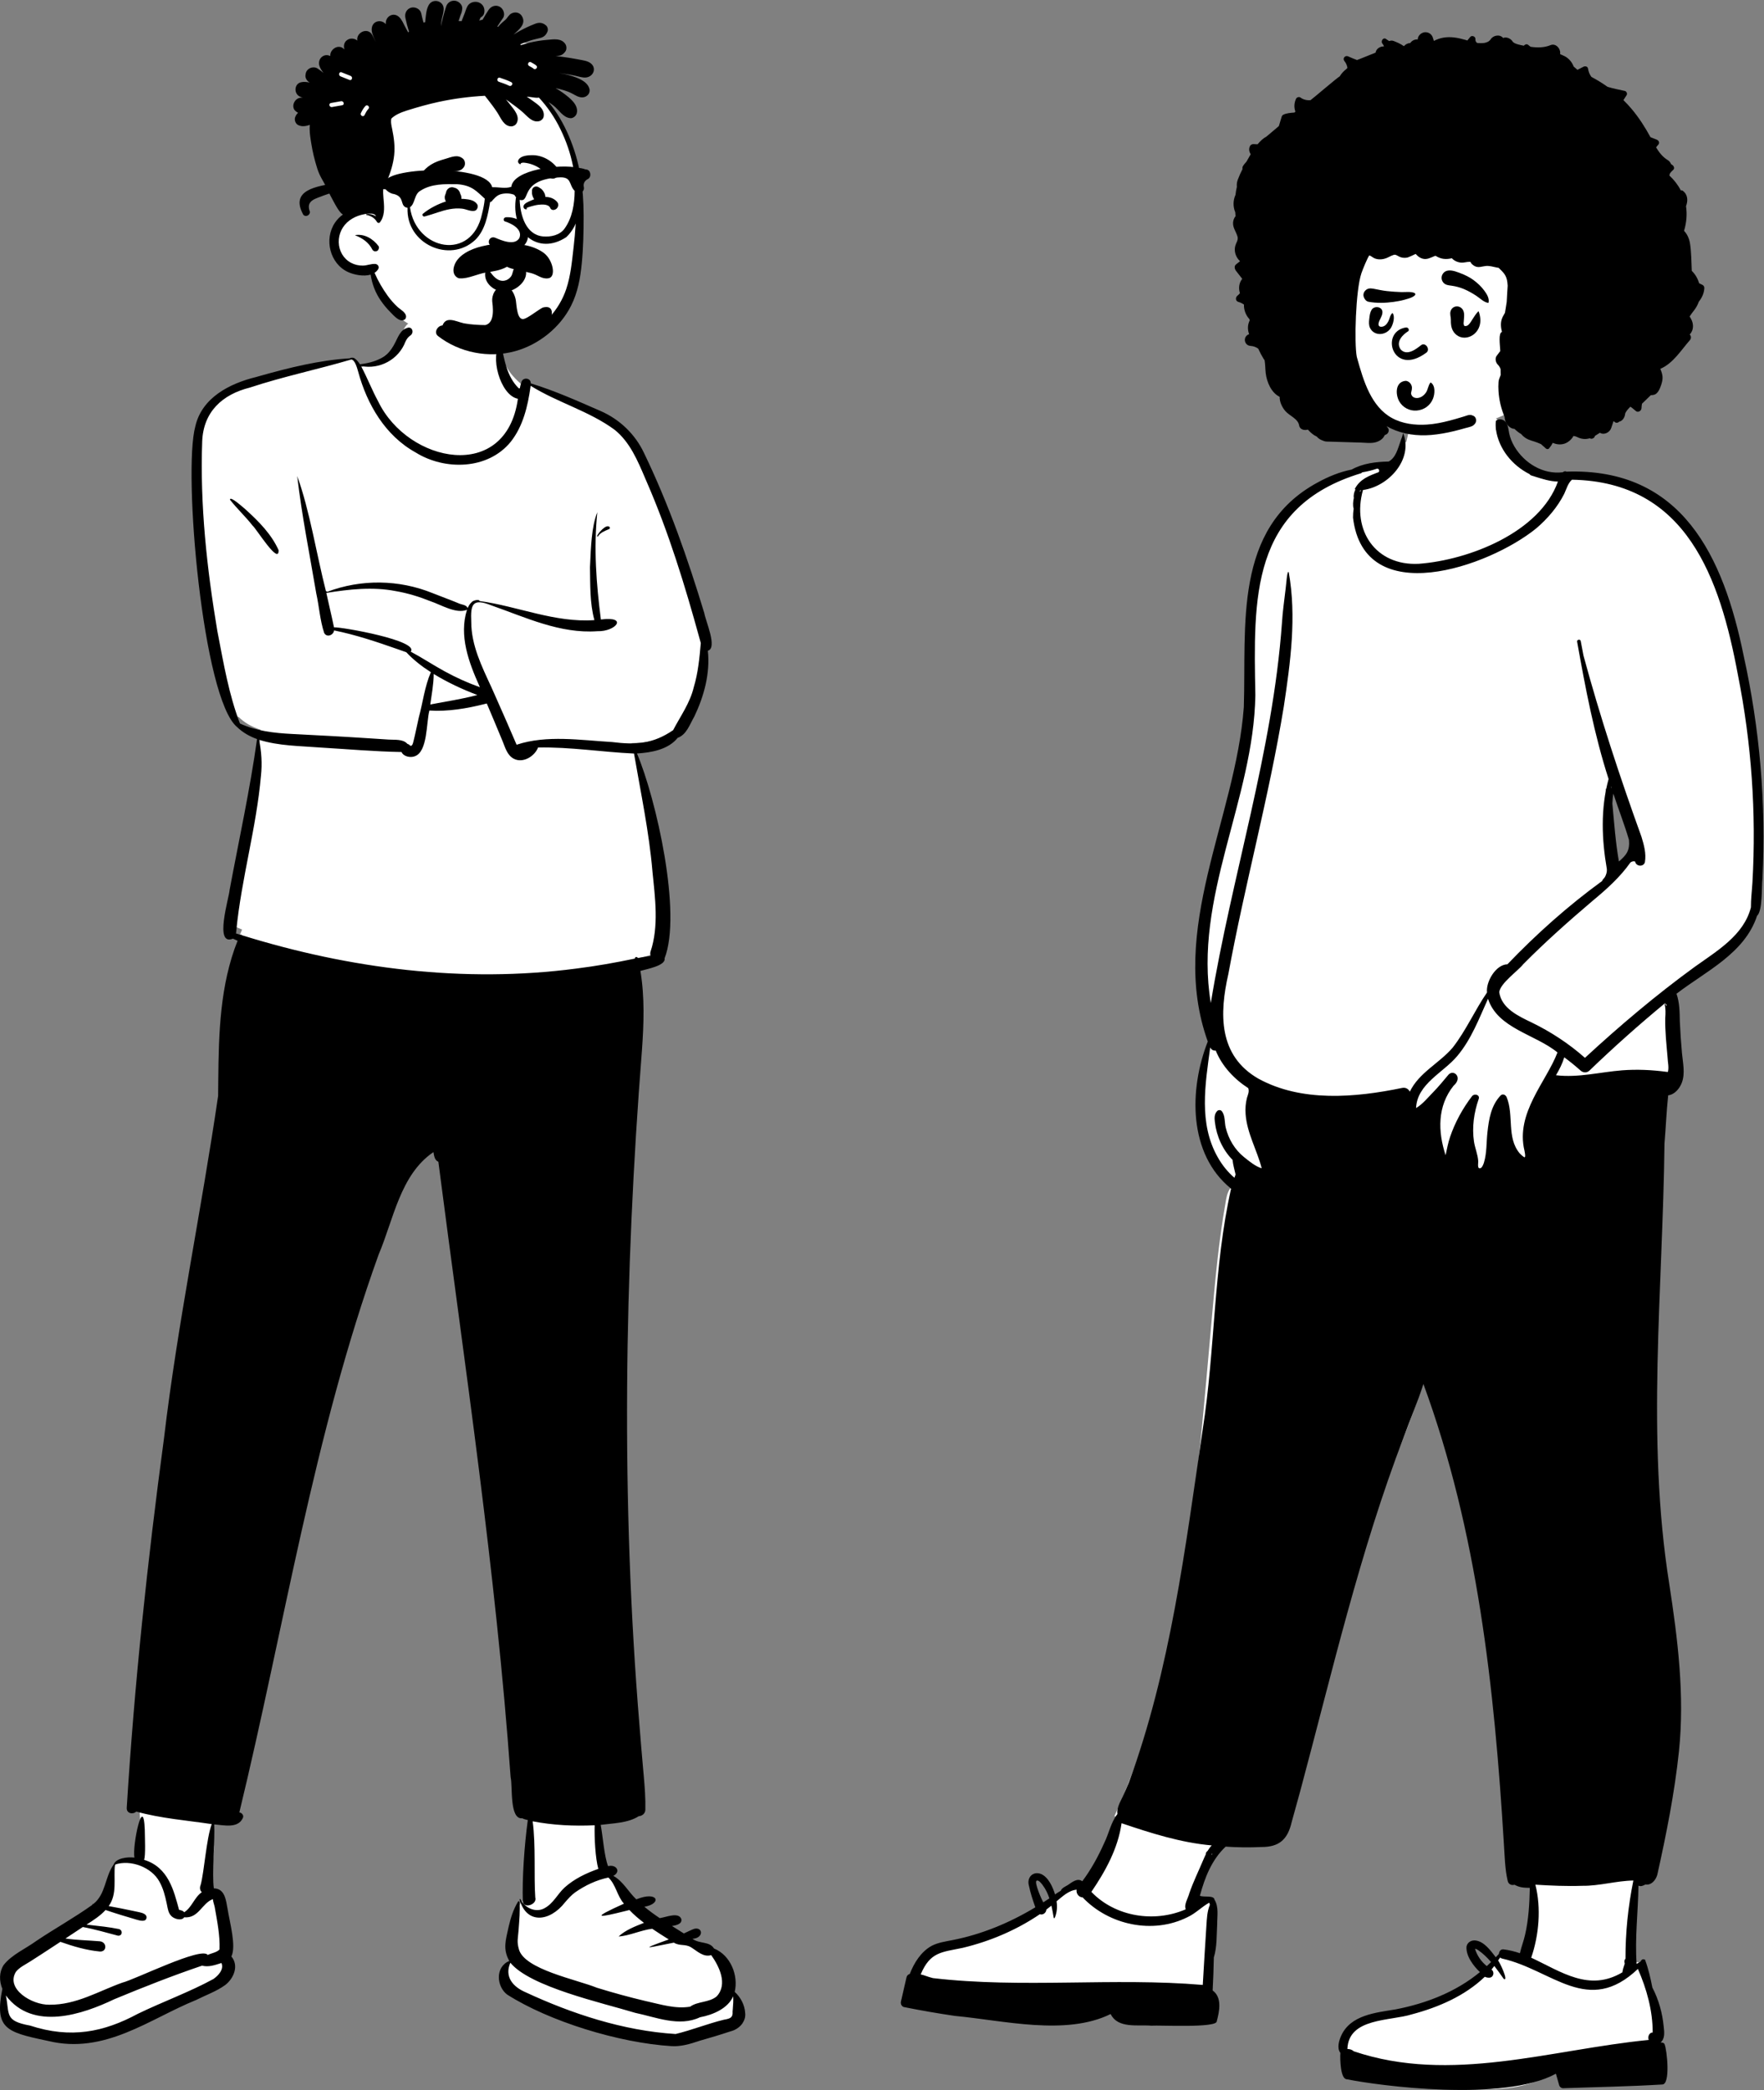 <svg width="2532" height="2999" viewBox="0 0 2532 2999" fill="none" xmlns="http://www.w3.org/2000/svg">
<rect x="0" y="0" width="2532" height="2999" fill="#808080" stroke="none"/>
<path fill-rule="evenodd" clip-rule="evenodd" d="M2304.81 1135.11L2306.19 1151.5L2307.21 1149.58C2307.36 1182.64 2312.26 1216.06 2317.67 1249.05C2331.81 1237.43 2343.43 1227.19 2340.07 1207.37C2331.57 1179.12 2320.67 1151.56 2311.86 1123.46L2310.38 1130.83L2304.56 1132L2304.81 1135.11ZM1295.15 2876.75C1297.75 2865.26 1300.59 2853.1 1303.25 2841.58C1303.52 2840.61 1305.95 2840.39 1306.74 2840.13C1320.81 2805.7 1333.13 2797.86 1360.38 2793.17C1404.34 2785.23 1447.71 2768.01 1489.23 2742.5C1488.26 2738.7 1485.61 2732.14 1483.2 2725.14C1483.52 2725.25 1483.83 2725.34 1484.16 2725.4C1484.72 2725.51 1485.24 2725.54 1485.74 2725.5C1488.56 2732.11 1491.62 2737.91 1493.24 2740.05C1498.43 2736.71 1504.2 2733.03 1509.28 2729.48L1509.26 2729.42C1513.78 2726.29 1519.37 2722.42 1523.8 2720.01C1524.63 2715.43 1531.35 2714.01 1534.86 2710.98C1541.67 2706.12 1545.45 2703.62 1551.7 2709.82C1565.17 2692.34 1576.03 2673.85 1586.7 2649.95C1593.38 2635.98 1596.66 2620.51 1605.64 2608.04C1605.46 2607.94 1599.76 2606.16 1599.62 2606C1701.65 2380.21 1718 2128.97 1739.76 1887.61C1744.56 1833.64 1749.59 1779.17 1758.95 1726.78C1760.23 1718.85 1761.38 1711.04 1766.16 1704.71C1708.82 1657.51 1708.26 1566.04 1736.04 1498.19C1672.18 1326.11 1797.35 1143.35 1788.11 967.739C1782.94 848.617 1804.4 710.592 1939.11 682.011C1955.82 672.406 1975.84 670.972 1991.79 670.713C2006.14 663.471 2008.4 647.482 2013.51 634.338L2018.5 634.37C2019.96 628.421 2021.41 621.898 2022.67 615.905C2024.57 612.105 2023.45 607.152 2029.41 608.205C2042.94 588.643 2151.2 578.808 2152.43 610.307C2156.33 612.608 2157.11 617.101 2158.02 622.557C2164.02 661.243 2205.38 692.094 2242.64 685.872L2243.25 685.328C2401.89 679.455 2464.35 792.193 2495.35 945.837C2519.57 1065.22 2534.97 1194.59 2516 1314.17C2497.47 1368.36 2441.33 1394.43 2397.91 1427.82C2402.91 1440.42 2403.38 1454.32 2403.53 1467.96C2404.11 1483.7 2405.25 1499.56 2406.65 1515.09C2409.5 1534.77 2414.13 1568.65 2387.3 1570.95C2376.91 1806.17 2355.21 2040.78 2388.37 2276.69C2415.9 2407.16 2405.36 2565.02 2371.33 2692.67C2369.36 2698.98 2364.32 2704.65 2357.88 2702.64C2354.6 2704.75 2352.05 2706.07 2349.34 2704.08C2347.75 2707.03 2346 2709.86 2344.11 2712.61C2343.4 2747.68 2339.42 2782.09 2341.23 2817.39C2343.93 2817.07 2349.88 2814.1 2352.19 2816.04L2352.52 2818.73L2354.72 2819.48C2359.32 2832.45 2362.21 2846.07 2364.34 2857.05C2373.66 2875.88 2385.56 2909.2 2378.92 2930.17C2379.24 2930.55 2381.03 2932.62 2381.31 2932.94C2382.89 2933.84 2383.19 2935.06 2383.57 2936.45C2388.09 2938.14 2388.56 2943.3 2389.02 2948.58C2391.29 2961.36 2387.92 2972.98 2386.77 2985.49L2386.7 2985.4C2386.7 2985.4 2382.91 2989.8 2382.9 2989.8C2335.21 2992.7 2288.24 2993.44 2240.76 2995.15C2237.18 2988.29 2236.1 2979.03 2233.41 2971.5C2177.12 3012.63 2079.59 2996.9 2008.88 2986.79C1980.17 2982.66 1953.04 2978.75 1928.99 2977.45C1927.42 2977.24 1927.31 2976.56 1927.27 2975.94C1927.04 2966.52 1925.26 2956.87 1926.15 2947.73C1921.18 2942.91 1923.45 2934.13 1926.86 2926.42C1939.41 2899.27 1973.52 2896.3 2001.16 2891.66C2053.15 2881.58 2094.96 2862.62 2128.78 2833.64C2126.51 2831.59 2124.44 2829.57 2122.56 2827.59C2123.29 2827.1 2124.03 2826.61 2124.76 2826.12C2126.54 2825.34 2128.24 2824.54 2129.8 2823.53C2130.6 2823.98 2131.6 2824.07 2132.58 2823.52C2135.98 2821.61 2138.75 2818.81 2141.98 2816.66C2142.62 2817.58 2143.26 2818.52 2143.91 2819.5C2147.01 2816.24 2150.51 2812.55 2153.57 2809.13C2153.68 2808.19 2153.44 2805.83 2154.59 2805.57C2163.3 2806.45 2173.38 2809.38 2182.49 2812.64C2192.79 2778.84 2198.75 2742.27 2198.06 2707.73C2187.94 2707.73 2179.07 2707.63 2171.52 2702.83C2169.46 2703.38 2166.58 2704.58 2166.05 2701.34C2162.98 2688.11 2162.19 2674.1 2161.42 2660.56C2145.75 2404.38 2121.87 2198.52 2042.67 1981.51C2035.07 2011.64 2022.3 2042.98 2010.68 2072.98C1957.82 2198.34 1919.73 2333.53 1887.09 2465.11C1874.24 2514.36 1860.28 2568.48 1846.49 2617.22C1841.14 2640.65 1830.27 2649.23 1807.49 2649.04C1789.93 2649.87 1772.32 2649.61 1754.69 2648.37C1730.66 2670.26 1720.81 2699.8 1713.79 2726.39C1719.64 2730.74 1728.92 2729.1 1735.76 2730.54C1741.65 2740.03 1739.61 2753.3 1739.48 2765.01C1738.55 2780.23 1739.34 2796.55 1734.91 2810.92C1734.11 2826.63 1734.01 2843.85 1732.83 2862.11C1745.86 2869.66 1743.47 2886.33 1739.15 2902.29C1737.21 2906.34 1667.2 2905.54 1649.83 2905.37C1629.42 2904.18 1600.32 2909.39 1593.62 2887.04C1545.03 2914 1471.11 2904.89 1414.51 2896.96C1373.42 2891.96 1336.2 2887.3 1295.86 2878.82C1295.44 2878.64 1294.86 2877.34 1295.15 2876.75V2876.75Z" fill="white"/>
<path fill-rule="evenodd" clip-rule="evenodd" d="M1735.73 2730.1C1724.78 2736.17 1716.02 2745.64 1704.52 2750.9C1654.78 2775.8 1591.8 2762.39 1553.9 2722.46C1548.55 2722.57 1544.26 2716.72 1545.39 2711.46C1534.02 2712.46 1525.05 2721.22 1516.59 2728.13C1517.75 2736.13 1517.21 2744.16 1513.97 2751.82C1513.72 2752.43 1512.62 2752.68 1512.49 2751.82C1511.51 2746 1510.49 2740.13 1509.17 2734.38C1506.79 2736.33 1504.36 2738.19 1501.89 2740.04C1501.68 2744.82 1496.68 2748.31 1492.6 2746.66C1459.11 2769.37 1421.25 2785.49 1381.93 2794.91C1351.17 2801.34 1335.19 2800.67 1321.55 2833.04C1326.61 2834.06 1331.58 2836.51 1339.18 2838.36C1467.8 2853.36 1597.6 2837.2 1726.42 2848.14C1728.15 2819.84 1729.69 2791.56 1731.63 2763.28C1732.32 2753.1 1732.62 2742.83 1736.57 2733.32C1736.49 2732.16 1736.31 2731.01 1735.94 2730.12C1735.87 2730.11 1735.8 2730.11 1735.73 2730.1ZM1730.92 2660.43C1730.51 2658.54 1731.99 2656.95 1733.45 2655.71C1735.13 2652.88 1737.05 2650.21 1739.32 2647.95C1694.65 2644 1651.82 2630.27 1609.86 2616.11C1604.79 2652.16 1586.79 2684.89 1566.51 2714.63C1600.93 2750.48 1656.98 2759.21 1702.03 2739.61C1699.03 2732.99 1705.48 2723.42 1707.12 2716.58C1712.77 2700.18 1720.51 2684.51 1727.21 2668.59C1728.36 2665.96 1729.56 2663.17 1730.92 2660.43ZM1740.12 2659.81C1739.82 2660.02 1739.51 2660.24 1739.2 2660.44C1739.02 2660.88 1738.85 2661.33 1738.66 2661.78C1739.13 2661.27 1739.6 2660.78 1740.08 2660.29C1740.09 2660.13 1740.1 2659.97 1740.12 2659.81ZM2153.09 2808.48C2152.19 2810.06 2151.26 2811.62 2150.29 2813.15C2152.16 2814.32 2166.25 2844.22 2158.38 2839.44C2154 2833.22 2149.63 2826.95 2144.91 2820.96C2143.6 2822.71 2142.25 2824.42 2140.85 2826.1C2145.7 2829.59 2143.82 2837.75 2137.39 2837.77C2135.09 2837.78 2133.31 2837.31 2131.17 2836.51C2102.42 2864 2064.61 2880.26 2026.56 2890.34C1995.03 2900.21 1935.64 2895.17 1934.03 2940.07C1937.24 2939.99 1940.68 2941.03 1943.12 2943.34C2082.33 2990.4 2226.16 2940.79 2366.57 2927.05C2364.63 2923.16 2367.1 2916.15 2372.23 2916.45C2372.28 2885 2363.58 2853.78 2350.99 2825.16C2279.54 2893.24 2228.39 2826.64 2156.33 2810.36C2154.94 2810.08 2153.87 2809.39 2153.09 2808.48ZM2116.26 2796.25C2116.46 2796.25 2116.99 2796.19 2117.19 2796.25C2120.09 2806.02 2126.26 2814.83 2134.1 2821.14C2136.19 2819.23 2138.25 2817.28 2140.26 2815.3C2135.02 2809.22 2129.28 2803.6 2122.64 2798.86C2120.78 2797.58 2118.61 2796.11 2116.26 2796.25ZM2394.05 1538.14C2395.91 1531.34 2393.8 1524.23 2393.59 1517.32C2392 1498.52 2389.83 1479.57 2390.25 1460.68C2390.76 1453.88 2390.9 1447.31 2389.39 1440.67C2389.85 1438.89 2391.44 1443.1 2391.92 1443.5C2392.01 1442.96 2392.14 1442.43 2392.25 1441.9C2391.49 1441.03 2390.68 1440.27 2389.81 1439.55C2352.47 1470.39 2316.29 1502.62 2281.4 1536.2C2277.78 1539.67 2272.44 1539.46 2268.8 1536.2C2261.24 1529.45 2253.4 1523.11 2245.33 1517.14C2242.54 1526.24 2238.28 1534.68 2233.4 1542.83C2265.29 1546.72 2296.76 1538.26 2328.42 1535.79C2349.66 1534.16 2370.97 1535.16 2392.06 1537.96C2392.61 1538.04 2393.46 1538.04 2394.05 1538.14ZM2323.74 1236.14C2334.87 1226.53 2339.54 1220.24 2338.17 1205.1C2331.59 1182.73 2323.05 1160.98 2315.76 1138.84C2314.82 1143.52 2314.74 1148.31 2314.35 1153.05C2316.92 1180.81 2318.92 1208.67 2323.74 1236.14ZM2312.41 1131.06C2312.57 1130.77 2312.73 1130.48 2312.89 1130.2C2312.65 1129.45 2312.41 1128.71 2312.16 1127.96C2312.25 1129 2312.33 1130.03 2312.41 1131.06ZM2513.21 1301.95C2513.14 1290.08 2514.7 1278.13 2515.39 1266.29C2521.08 1166.67 2514.1 1066.32 2494.57 968.456C2468.83 830.088 2421.13 691.142 2256.31 688.32C2250.53 693.547 2248.5 701.611 2245.28 708.54C2235.56 727.742 2221.29 744.371 2204.94 758.262C2137.14 813.374 1957.84 876.291 1942.09 742.769C1942.05 738.622 1942.33 734.245 1943 729.867C1941.51 725.275 1942.2 719.519 1943.25 714.354C1942.54 710.656 1943.63 706.414 1945.51 702.424C1945.2 702.162 1944.91 701.871 1944.65 701.551C1952.05 687.444 1964.74 682.828 1978.82 677.515C1980.77 675.574 1979.04 671.555 1976.06 672.603C1969.5 674.904 1962.75 676.456 1955.91 677.631C1954.96 677.797 1954.36 678.292 1954.05 678.922C1794.21 727.242 1799.44 858.724 1801.9 997.695C1799.47 1147.42 1712.62 1287.99 1737.96 1439.27C1767.88 1256.72 1826.72 1079.19 1840.08 893.816C1841.08 877.192 1843.55 860.777 1845.43 844.24C1846.39 837.275 1847.43 817.766 1849.82 821.029C1861.23 884.783 1852.32 950.287 1842.75 1013.76C1821.64 1142.75 1786.77 1268.96 1763.17 1397.46C1750.15 1454.59 1748.76 1514.66 1806.13 1547.69C1868.15 1581.78 1945.31 1574.93 2012.32 1561.11C2017.66 1559.86 2021.71 1562.64 2023.63 1566.46C2036.71 1539.09 2066.07 1525.61 2085.18 1503.16C2104.32 1478.66 2116.84 1449.7 2134.43 1424.1C2132.65 1408.53 2147.14 1383.98 2163.69 1383.65C2205.48 1340.08 2250.68 1299.75 2299.53 1264.22C2300.23 1261.98 2302.14 1260.72 2303.48 1258.71C2305.48 1255.32 2306.77 1251.1 2306.46 1247.19C2299.04 1204.41 2297.31 1160.02 2308.91 1117.79C2288.23 1053.63 2275.65 987.366 2263.84 921.152C2262.74 917.949 2268.11 916.447 2268.91 919.754C2270.3 926.782 2271.63 933.82 2272.93 940.858C2296.76 1028.71 2325.16 1115.11 2356.13 1200.68C2359.74 1212.61 2363.13 1224.52 2361.08 1237.01C2359.32 1244.3 2348.26 1243.59 2346.99 1236.13C2344.52 1235.4 2342.33 1236.05 2340.39 1237.52C2340.37 1237.49 2340.36 1237.46 2340.34 1237.44C2325.52 1258.6 2305.88 1276.09 2285.9 1292.65C2251.66 1321.72 2218.09 1351.56 2186.47 1383.46C2178.95 1393.15 2153.73 1410.47 2151.95 1423.58C2155.26 1446.92 2179.45 1458 2198.45 1467.12C2226.09 1480.53 2252.01 1497.52 2275 1517.88C2325.05 1471.67 2377.18 1427.61 2432.29 1387.51C2463.89 1364.8 2503.03 1342.28 2513.21 1301.95ZM1952.33 703.676C1952.2 704.424 1952.07 705.172 1951.94 705.909C1952.54 705.084 1953.15 704.269 1953.8 703.492C1953.31 703.56 1952.83 703.618 1952.33 703.676ZM1771.85 1690C1772.38 1688.41 1772.94 1686.84 1773.51 1685.27C1772.04 1678.25 1769.84 1671.67 1769.17 1664.29C1755 1649.91 1746.2 1630.32 1743.85 1610.34C1743.15 1604.47 1742.74 1598.84 1747.06 1594.24C1748.64 1592.55 1752.01 1592.37 1753.56 1594.24C1758.85 1600.6 1757.48 1610.18 1759.36 1617.94C1763.33 1634.37 1772.51 1649.86 1785.67 1660.31C1793.08 1666.36 1802.54 1673.99 1811.02 1676.32C1804.4 1650.48 1789.84 1625.89 1787.91 1598.67C1787.35 1590.69 1787.85 1583.23 1789.81 1575.46C1791.26 1570.62 1793.45 1566.42 1791.72 1561.38C1771.71 1548.48 1754.03 1529.9 1745.05 1507.45C1741.85 1507.8 1738.57 1506.38 1737.12 1502.83C1729.94 1555.92 1720.25 1611.98 1748 1660.66C1754.22 1671.7 1762.24 1681.71 1771.85 1690ZM2057.24 1567.07C2065.06 1559.07 2072.09 1550.42 2079.28 1541.86C2086.91 1533.96 2099.92 1546.28 2086.45 1557.84C2062.98 1587.13 2063.82 1623.66 2074.97 1657.59C2076.89 1648.87 2078.43 1640.21 2081.31 1631.66C2088.48 1610.45 2099.34 1590.68 2112.9 1572.9C2116.17 1568.62 2124.63 1570.79 2122.48 1576.93C2115.7 1596.25 2112.64 1617.64 2115.71 1638.02C2117.15 1647.53 2121.25 1656.57 2121.81 1666.21C2121.99 1669.55 2120.01 1678 2125.29 1676.09C2127.32 1675.35 2129.13 1671.05 2129.99 1668.31C2134.3 1654.18 2133.4 1639.2 2135.05 1624.67C2137.1 1605.78 2140.26 1586.37 2153.82 1572.02C2156.79 1568.87 2161.18 1570.9 2162.59 1574.33C2173.31 1600.17 2162.22 1632.21 2181.29 1654.87C2182.24 1655.92 2187.68 1661.23 2188.57 1660.53C2190.06 1659.34 2188.45 1652.65 2188.2 1651.1C2175.09 1597 2219.64 1552.09 2235.56 1510.15C2203.87 1484.12 2149.62 1475.8 2135.85 1433.13C2123.01 1461.46 2111.88 1491.43 2091.53 1515.46C2071.57 1539.32 2034.13 1555.07 2032.58 1589.91C2042.12 1584.38 2049.54 1574.83 2057.24 1567.07ZM2344.49 2698.33C2320 2698.71 2295.39 2706.3 2271.11 2705.9C2248.69 2706.69 2226.24 2705.66 2203.85 2704.31C2212.31 2737.64 2209.05 2776.73 2197.86 2809.06C2241.38 2829.39 2281.01 2858.43 2328.74 2830.07C2329.27 2825.88 2330.7 2821.72 2332.08 2817.64C2331.53 2815.38 2331.11 2812.44 2333.18 2810.65C2333.06 2772.97 2336.96 2735.26 2344.49 2698.33ZM1487.65 2698.83C1484.76 2701.88 1495.06 2725.62 1497.54 2729.64C1500.47 2727.75 1503.38 2725.89 1506.27 2723.91C1503.97 2717.08 1500.88 2710.55 1496.39 2704.58C1495.17 2702.97 1490.38 2696.48 1487.65 2698.83ZM1301.28 2836.83C1301.76 2834.77 1303.73 2832.9 1305.88 2832.37C1312.07 2816.42 1321.96 2800.46 1337.27 2792.06C1346.51 2787.27 1356.76 2785.89 1366.84 2783.89C1409.14 2775.65 1449.35 2758.9 1486.09 2736.75C1482.48 2726.55 1479.1 2716.43 1476.93 2705.87C1473.4 2694.04 1482.81 2684.15 1494.62 2689.11C1505.01 2693.77 1511.28 2708.05 1514.37 2718.27C1516.99 2716.48 1519.75 2714.68 1522.59 2713.05C1524.06 2708.93 1528.94 2707.17 1532.71 2704.83C1538.57 2700.93 1546.44 2694.09 1553.49 2699.38C1566.23 2682.41 1576.44 2663.59 1585.06 2644.25C1591.83 2630.62 1594.41 2615.11 1603.9 2602.94C1602.57 2594.51 1607.73 2586.1 1611.18 2578.6C1614.38 2571.76 1617.43 2564.84 1620.31 2557.85C1680.01 2395.58 1701.25 2221.59 1726.31 2051.32C1744.34 1936.68 1741.6 1819.06 1767.03 1705.73C1705.24 1655.55 1706.71 1562.93 1733.61 1494.47C1676.15 1334.12 1773.57 1174.5 1785.34 1014.78C1789.12 898.217 1769.7 758.251 1891.03 692.447C1906.4 683.981 1922.9 677.148 1940.16 673.759C1956.14 664.786 1975.18 662.6 1993.27 662.246C2003.47 656.71 2006.37 644.003 2010.03 633.793C2011.03 630.114 2013.28 625.969 2013.68 622.203C2013.72 621.873 2014.22 621.737 2014.31 622.115C2028.48 659.409 1992.75 698.378 1956.41 703.075C1940.02 760.793 1974.49 812.251 2036.6 808.981C2108.52 803.594 2210.19 763.96 2236.19 691.009C2224.72 690.795 2213.81 687.223 2203 683.824C2200.5 682.683 2197.03 682.854 2195.49 680.321C2170.64 667.846 2151.46 644.38 2147.32 616.795C2147.5 616.932 2147.8 617.136 2148.28 617.437C2147.85 617.165 2147.46 616.873 2147.11 616.573C2146.76 612.34 2146.71 608.108 2147.12 603.866C2149.03 602.147 2151.73 601.215 2154.87 601.846C2164.43 603.768 2164.63 613.835 2166.16 621.387C2167.54 628.192 2170.13 634.454 2173.61 640.453C2187.78 664.512 2214.9 681.251 2243.27 677.613C2244.57 676.448 2246.38 675.875 2248.14 676.457C2248.02 676.564 2247.88 676.671 2247.75 676.768C2414.39 670.66 2473.84 798.495 2502.85 941.152C2526.04 1045.84 2535.19 1153.64 2529.79 1260.73C2528.47 1273.11 2530.1 1306.85 2522.01 1314.14C2504.21 1368.17 2448.46 1393.56 2406.41 1425.89C2410.85 1438.59 2410.94 1452.12 2411.17 1465.43C2411.83 1480.64 2412.86 1495.84 2414.25 1511.01C2415.5 1524.7 2419.09 1540.07 2414.12 1553.39C2410.95 1561.79 2403.86 1570.56 2394.47 1571.67C2391.95 1594.64 2391.13 1617.88 2389.15 1640.86C2386.78 1851.36 2362.68 2062.97 2395.94 2272.32C2408.2 2351.82 2418.29 2432.34 2409.94 2512.79C2403.67 2572.56 2391.82 2631.68 2378.8 2690.28C2376.42 2698.02 2370.29 2705.39 2361.64 2704.06C2358.66 2705.86 2355.03 2707.25 2351.79 2705.68C2351.34 2743.12 2346.48 2780.5 2349.17 2817.96C2350.97 2816.88 2352.78 2815.82 2354.61 2814.79C2355.66 2812.55 2357.76 2810.38 2360.3 2811.73C2360.85 2811.47 2361.57 2811.96 2361.44 2812.53C2366.06 2825.04 2369.18 2838.65 2371.74 2851.8C2380.74 2869.09 2386.19 2888.36 2388.01 2907.83C2388.9 2915.43 2390.2 2925.25 2383.52 2930.69C2385.84 2930.77 2388.72 2930.96 2389.42 2933.66C2392.71 2941.71 2398.08 2991.23 2385.87 2991.01C2338.57 2993.9 2291.06 2994.66 2243.7 2996.36C2241.13 2996.46 2238.67 2994.47 2238.01 2992.03C2236.5 2986.51 2234.88 2981.01 2233.3 2975.51C2158.11 3016.72 1978.56 2992.7 1933.26 2983.5C1923.93 2983.5 1923.33 2954.48 1923.93 2945.63C1918.66 2938.96 1921.97 2927.8 1925.2 2920.75C1938.86 2891.16 1974.64 2887.99 2003 2883.26C2046.76 2874.84 2089.63 2858.33 2124.22 2829.75C2114.88 2820.9 2103.82 2806.29 2105.01 2792.95C2106.26 2787.15 2111.48 2783.93 2117.19 2784.27C2130.21 2785.36 2139.68 2799.04 2147.02 2808.43C2148.56 2806.81 2150.07 2805.17 2151.56 2803.52C2151.73 2800.04 2154.05 2796.64 2158.11 2797.13C2166.16 2798.09 2173.99 2800.05 2181.65 2802.65C2183.54 2793.85 2187.04 2785.25 2189 2776.4C2194.15 2754.23 2195.37 2731.57 2195.86 2708.87C2186.46 2708.72 2181.06 2708.27 2173.75 2704.4C2169.79 2705.57 2165.3 2704.1 2164.07 2698.79C2160.08 2681.54 2159.86 2663.72 2158.65 2646.09C2145.14 2422.56 2120.8 2197.43 2043.13 1985.88C2035.03 2011.38 2024.36 2035.96 2015.24 2061.11C1951.53 2226.93 1911.92 2400.41 1865.89 2571.61C1861.99 2585.99 1858.04 2600.35 1853.98 2614.68C1848.32 2639.1 1836.47 2650.36 1810.47 2650.25C1793.41 2651.05 1776.3 2650.85 1759.25 2649.72C1739.1 2668.75 1729.34 2694.17 1722.28 2720.19C1727.43 2722.75 1742.64 2718.98 1743.32 2725.94C1749.7 2736.37 1746.98 2749.84 1747.1 2761.5C1746.15 2777.15 1746.96 2793.73 1742.31 2808.72C1742.05 2824.51 1741.42 2840.31 1740.59 2856.09C1754.5 2866.12 1750.34 2886.09 1746.51 2900.22C1747.3 2910.23 1664.37 2905.73 1652.56 2906.6C1633.11 2905 1604.44 2911.05 1594.15 2889.91C1529.63 2921.63 1440.23 2899.04 1370.76 2892.61C1346.28 2889.03 1321.91 2884.79 1297.66 2879.94C1294.14 2879.23 1292.44 2875.22 1293.17 2872.04C1295.83 2860.29 1298.57 2848.57 1301.28 2836.83Z" fill="black"/>
<path fill-rule="evenodd" clip-rule="evenodd" d="M1931.06 410.804C1937.39 333.563 1956.68 265.151 2047.29 262.234C2088.18 262.599 2129.92 271.291 2167.52 287.371C2258.92 333.218 2287.91 500.745 2207.39 568.182C2207.87 568.455 2207.99 569.242 2207.42 569.622C2190.79 580.82 2172.29 590.032 2153.77 597.774C2104.44 618.64 2046.37 627.703 1996.06 605.069C1919.28 572.383 1918.13 481.434 1931.06 410.804V410.804Z" fill="white"/>
<path fill-rule="evenodd" clip-rule="evenodd" d="M1779.94 374.802C1776.78 371.958 1774.43 368.229 1773.24 364.047C1772.15 360.235 1772.08 356.072 1773.23 352.268C1774.47 348.188 1777.13 344.939 1776.53 340.693C1776.47 340.277 1776.38 339.843 1776.26 339.41C1773.95 331.415 1768.27 325.646 1770.3 316.784C1770.88 314.282 1771.96 312.03 1773.46 310.258C1773.29 308.338 1773.15 306.399 1773.03 304.461C1769.7 296.66 1769.82 287.392 1773.37 279.712C1773.8 275.78 1774.46 271.884 1775.38 268.053C1774.95 264.665 1775.55 260.936 1776.63 257.973C1778.55 252.759 1780.91 247.621 1783.48 242.568C1783.17 241.186 1783.31 239.726 1784.07 238.427C1785.46 236.066 1787.29 233.991 1789.16 231.963C1790.48 229.597 1791.82 227.251 1793.14 224.935C1793.75 223.87 1794.43 222.69 1795.17 221.439C1793.14 217.667 1792.06 213.991 1794.21 209.556C1795.01 207.889 1797.23 206.661 1799.06 206.77C1801.06 206.889 1803.08 206.978 1805.1 207.055C1808.89 202.478 1813.18 198.369 1817.78 196.004C1822.44 192.053 1827.17 188.176 1831.76 184.216C1833.06 183.09 1834.37 181.964 1835.67 180.838C1835.68 180.81 1835.69 180.773 1835.7 180.745C1836.66 177.247 1837.74 173.794 1838.82 170.323C1839.49 168.173 1839.7 165.92 1841.79 164.748C1846.17 162.302 1852.89 161.914 1857.91 161.498C1858.41 161.055 1858.91 160.622 1859.41 160.178C1857.13 154.104 1857.53 147.652 1860.4 141.569C1861.38 139.501 1864.78 138.568 1866.64 139.935C1870.94 143.092 1876.04 144.209 1881.09 143.747C1888.51 138.042 1918.43 112.245 1923.05 109.522C1923.11 109.424 1923.15 109.326 1923.22 109.229C1925.81 105.077 1928.97 101.743 1932.52 99.069C1933.03 98.54 1933.53 98.011 1934.04 97.481C1933.59 94.315 1932.42 91.259 1930.53 88.702C1930.33 88.407 1930.1 88.12 1929.87 87.844C1926.57 83.911 1930.6 78.852 1935.21 80.911C1935.54 81.059 1935.88 81.206 1936.21 81.363C1939.75 82.945 1943.68 84.665 1947.76 86.116C1949.26 85.556 1950.78 85.048 1952.18 84.489L1967.06 78.501C1969.51 77.515 1972.1 76.679 1974.47 75.521C1975.3 70.02 1980.81 66.413 1986.53 66.601C1986.2 65.545 1985.71 64.519 1985.02 63.547C1984.81 63.261 1984.59 62.984 1984.36 62.716C1981.42 59.292 1985.35 52.941 1989.56 55.987C1989.85 56.199 1990.16 56.412 1990.45 56.624C1991.62 57.444 1992.82 58.214 1994.03 58.96C1995.96 58.115 1998.14 57.922 2000.43 58.816C2005.48 60.796 2010.14 62.81 2014.59 65.913C2014.77 66.04 2014.96 66.146 2015.14 66.265C2017.35 63.595 2020.86 61.81 2024.01 61.829C2024.08 61.829 2024.13 61.828 2024.19 61.828C2026.55 58.228 2030.88 56.136 2035.06 56.645C2034.77 51.48 2039.94 46.871 2044.65 46.311C2050.14 45.657 2055.1 48.85 2056.75 54.215C2057.21 55.709 2057.67 57.204 2058.12 58.698C2062.39 56.543 2066.9 54.891 2071.6 54.067C2082.32 52.189 2092.79 54.189 2103.12 57.165C2104.15 57.462 2105.18 57.768 2106.21 58.072C2107.69 56.365 2109.07 54.618 2110.39 52.987C2112.67 50.171 2118.14 52.424 2117.77 56.042C2117.51 58.539 2118.53 60.336 2120.16 61.612C2121.95 61.874 2123.68 61.954 2126.3 61.901C2129.75 61.831 2131.32 61.723 2134.93 60.315C2136.62 59.659 2138.71 57.936 2139.69 56.389C2143.45 50.456 2153 48.858 2157.55 54.515C2162.34 52.418 2168.38 55.309 2171.04 59.386C2172.43 61.517 2175.33 62.709 2178.98 63.734C2181.72 64.502 2184.53 65.083 2187.34 65.592C2188.6 63.889 2191.24 62.747 2193.18 64.175C2194.49 65.145 2195.76 66.141 2197.02 67.162C2206.72 68.499 2216.37 68.547 2225.61 64.764C2233.44 61.561 2240.63 70.309 2239.34 77.653C2241.6 78.834 2244.06 79.62 2246.3 80.856C2251.19 83.558 2255.2 87.827 2257.64 92.843C2258.08 93.741 2258.48 94.653 2258.86 95.57C2260.68 97.057 2262.49 98.584 2264.25 100.195C2267.18 98.69 2270.11 97.185 2273.04 95.681C2275.24 94.555 2278.94 95.339 2279.37 98.256C2280.08 103.056 2281.81 107.035 2284.27 110.367C2292.28 114.577 2299.98 119.303 2307.36 124.556C2315.83 127.214 2324.85 128.765 2332.26 130.51C2334.8 131.11 2336.18 134.424 2334.75 136.63C2333.24 138.965 2331.72 141.301 2330.22 143.636C2334.44 147.753 2338.39 152.055 2342.13 156.504C2352.53 168.874 2361.23 182.435 2369.02 196.798C2372.1 198.044 2375.18 199.281 2378.26 200.528C2381.23 201.728 2382.57 205.18 2380.16 207.719C2379.02 208.928 2377.99 210.202 2377.12 211.54C2381.48 218.768 2386.62 225.359 2393.81 229.679C2396 230.99 2397.64 233.049 2398.51 235.384C2399.26 235.883 2400 236.418 2400.73 236.963C2402.76 238.495 2403.99 241.837 2401.61 243.821C2399.94 245.225 2398.37 246.886 2397.04 248.723C2396.75 249.766 2396.46 250.819 2396.16 251.862C2402.84 258.01 2408.4 265.155 2412.57 273.167C2413.55 273.01 2414.57 273.112 2415.39 273.721C2422.84 279.232 2423.07 288.011 2420.07 295.857C2421.88 307.682 2420.71 319.803 2417.23 331.258C2421.81 335.837 2424.57 342.447 2425.7 348.816C2427.68 360.004 2427.82 377.211 2428.33 388.63C2433.34 393.458 2436.9 399.707 2438.88 406.427C2440.55 407.258 2442.22 408.089 2443.89 408.92C2445.38 409.658 2446.46 411.606 2446.37 413.249C2445.95 421.197 2442.67 427.474 2438.33 433.161C2436.79 437.545 2434.51 441.589 2431.52 445.466C2429.45 448.124 2427.43 450.672 2425.65 453.543C2425.47 453.829 2425.35 454.097 2425.27 454.281C2425.97 455.038 2426.55 456.294 2427.06 457.189C2431.32 464.703 2431.39 473.51 2425.34 480.055C2427.61 481.919 2427.69 485.686 2425.68 487.993C2412.58 502.957 2401.67 521.152 2383.5 529.1C2383.42 529.238 2383.35 529.376 2383.28 529.515C2386.96 538.377 2387.46 542.983 2384.45 552.14C2384.43 552.223 2384.41 552.297 2384.38 552.38C2382.77 557.181 2379.82 564.87 2374.5 566.365C2372.82 566.836 2371.17 567.049 2369.53 567.039C2365.31 571.11 2361.09 575.19 2356.87 579.271C2356.51 581.292 2356.27 583.332 2356.2 585.391C2356.08 588.834 2352.84 591.622 2349.36 590.606C2348.13 590.246 2341.34 583.646 2340.09 583.683C2339.46 584.311 2338.86 584.938 2338.25 585.575C2336 587.929 2332.89 591.64 2332.64 594.105C2332.14 598.748 2329.09 604.065 2324.18 605.007C2322.33 606.881 2319.38 607.444 2317.12 604.998C2316.97 604.841 2316.82 604.684 2316.67 604.545C2316.43 604.518 2316.19 604.49 2315.95 604.462C2314.87 607.712 2313.78 610.961 2312.68 614.201C2310.53 620.589 2302.32 624.697 2296.49 620.967C2295.55 621.531 2294.62 622.131 2293.7 622.731C2292.3 623.626 2290.88 624.54 2289.42 625.398C2289.34 625.638 2289.25 625.878 2289.18 626.109C2288.24 628.98 2284.33 630.522 2281.92 628.869C2281.17 629.109 2280.4 629.303 2279.63 629.46C2275.56 630.263 2271.46 630.042 2267.53 628.685C2264.72 627.725 2262.03 625.888 2259.01 625.638C2258.82 625.623 2258.62 625.636 2258.43 625.63C2255.96 630.691 2250.32 635.051 2245.88 636.533C2240.05 638.474 2234.09 637.78 2228.79 635.403C2227.36 638.266 2225.56 640.976 2223.41 643.482C2222.22 644.867 2220.07 644.571 2218.85 643.482C2216.51 641.415 2214.2 639.338 2211.89 637.258C2210.21 636.613 2208.52 635.839 2206.76 635.119C2201.25 632.866 2195.21 631.933 2190.11 628.678C2187.69 627.133 2185.41 625.161 2183.54 622.876C2180.01 620.836 2176.76 618.295 2173.84 615.383C2172.38 615.392 2170.86 615.05 2169.38 614.303C2163.21 611.164 2159.96 604.776 2159.68 598.24C2154.67 586.471 2151.72 573.917 2150.91 561.067C2150.65 556.848 2150.61 552.593 2150.93 548.374C2151.15 545.402 2151.9 543.417 2153.02 540.731C2153.4 539.854 2153.74 539.051 2154.01 538.164C2153.95 535.321 2153.91 532.478 2153.87 529.644C2153.11 527.253 2151.74 525.029 2149.84 523.155C2146.9 520.256 2145.55 514.237 2148.22 510.656C2149.97 508.339 2151.7 506.022 2153.45 503.705C2152.96 493.763 2150.58 477.941 2155.86 476.279C2155.64 474.802 2155.19 473.344 2154.93 471.876C2153.7 464.823 2154.43 458.518 2158.18 452.352C2158.96 451.069 2159.63 449.934 2160.17 448.826C2160.51 446.795 2160.86 444.764 2161.2 442.733C2161.72 439.604 2162.24 436.447 2162.68 433.271C2162.91 429.228 2163.13 425.185 2163.36 421.133C2163.57 417.403 2163.81 413.674 2164.06 409.935C2163.96 408.264 2163.81 406.594 2163.6 404.923C2162.33 394.962 2158.26 391.279 2151.21 384.356C2150.11 384.18 2149.01 383.987 2147.93 383.765C2142.9 382.722 2137.64 381.106 2132.47 381.688C2126.85 382.316 2121.82 384.743 2116.36 381.642C2114.75 380.719 2111.22 378.171 2110.91 376.149C2110.89 376.02 2110.87 375.909 2110.83 375.826C2110.45 375.771 2109.96 375.725 2109.66 375.715C2105.32 375.568 2101.18 377.276 2096.81 376.805C2091.63 376.251 2087 373.952 2083.95 370.546C2080.05 371.506 2076.06 371.94 2072.01 371.405C2068.62 370.961 2065.57 369.854 2062.57 368.211C2060.38 367.029 2061.07 366.687 2058.69 367.647C2053.27 369.844 2048.37 372.743 2042.28 371.238C2039.11 370.463 2036.38 368.755 2034.08 366.457C2033.54 365.921 2032.62 365.118 2032 364.361C2029.1 365.829 2021.81 369.143 2020.61 369.438C2017.22 370.269 2013.62 370.14 2010.32 369.032C2007.89 368.22 2004.92 366.004 2002.79 365.552C2000.03 364.961 1993.9 368.801 1990.61 370.121C1984.83 372.438 1978.71 373.011 1972.86 370.62C1970.85 369.798 1966.94 366.521 1965.44 366.549C1962.99 369.568 1956.16 386.082 1954.12 392.11C1945.82 416.48 1943.67 492.572 1947.5 511.985C1947.65 512.557 1947.81 513.12 1947.96 513.693C1952.67 530.576 1957.57 547.746 1965.44 563.476C1972.86 578.301 1983.13 591.649 1997.87 599.745C2013.15 608.145 2031.08 610.352 2048.26 609.216C2059.33 608.496 2070.21 606.272 2080.91 603.484C2086.5 602.034 2092.04 600.419 2097.56 598.739C2099.97 598.01 2102.42 597.327 2104.78 596.477C2108.95 594.973 2111.13 594.853 2115.13 596.782C2118.76 598.536 2119.7 603.715 2117.8 606.973C2114.72 612.29 2109.08 612.659 2103.62 614.21C2098.07 615.789 2092.5 617.303 2086.89 618.66C2076.14 621.244 2065.21 623.229 2054.2 624.143C2034.47 625.795 2014.14 623.248 1996.19 614.635C1994.16 613.656 1992.2 612.613 1990.31 611.487C1991.01 612.466 1991.72 613.444 1992.44 614.413C1994.44 617.1 1992.96 621.669 1990.16 623.137C1989.28 623.598 1988.39 624.041 1987.5 624.475C1987.38 624.761 1987.25 625.048 1987.1 625.334C1984.55 630.466 1979.19 633.494 1973.74 634.805C1967.26 636.356 1960.01 635.257 1953.42 635.063C1947.32 634.879 1941.21 634.694 1935.11 634.51C1933.67 634.473 1932.23 634.426 1930.79 634.38C1923.54 634.159 1916.3 633.946 1909.05 633.725C1902.6 633.531 1902.9 634.029 1896.84 631.445C1894.13 630.282 1891.92 628.638 1890.06 626.451C1888.89 625.934 1887.77 625.343 1886.69 624.669C1883.22 622.509 1880.14 619.61 1877.3 616.417C1872.47 617.94 1865.71 616.527 1864.77 610.462C1863.25 600.761 1850.65 596.616 1844.76 589.6C1840.01 583.941 1836.62 576.529 1836.79 569.412C1824.82 563.615 1818.3 548.337 1816.78 535.377C1816.07 529.367 1816.18 522.933 1815.15 516.822C1814.7 516.333 1814.3 515.816 1813.96 515.262C1810.95 510.397 1808.33 505.385 1806.02 500.252C1802.88 497.991 1799.11 496.597 1795.16 496.366C1785.45 495.803 1783.63 482.704 1792.88 479.547C1792.93 479.528 1792.96 479.519 1793.01 479.501C1790.5 473.224 1790.71 465.793 1793.76 459.848C1793.63 459.202 1793.51 458.565 1793.39 457.918C1788.19 452.334 1785.21 444.57 1785.55 437.01C1783.18 435.339 1780.52 434.047 1777.61 433.244C1773.12 432.007 1773.09 426.523 1776.41 424.068C1777.75 423.08 1778.86 421.926 1779.78 420.652C1777.48 413.748 1778.39 405.763 1783.08 400.095C1780.1 396.273 1777.12 392.451 1774.14 388.63C1772.17 386.1 1771.13 381.808 1774.14 379.408C1776.07 377.866 1778 376.334 1779.94 374.802Z" fill="black"/>
<path fill-rule="evenodd" clip-rule="evenodd" d="M2025.13 551.244C2023.63 548.611 2020.16 546.173 2016.99 546.547C2002.79 548.223 2002.81 565.548 2008.3 575.662C2013.16 584.631 2023.22 589.895 2033.3 589.126C2043.88 588.318 2052.9 582.059 2056.86 572.099C2059.49 565.511 2060.7 553.349 2053.72 548.922C2053.59 548.839 2053.38 548.86 2053.27 548.98C2049.93 552.897 2049.79 558.778 2046.86 563.14C2044.14 567.196 2039.9 570.546 2034.95 571.063C2031.24 571.45 2027.49 570.106 2026.04 566.76C2025.26 564.95 2025.35 563.967 2025.64 562.722L2025.91 561.639C2026.84 557.848 2027.26 554.961 2025.13 551.244ZM2021.33 475.262C2013.93 479.793 2002.64 490.356 2010.61 501.587C2019.99 511.49 2033.5 500.136 2040.15 495.001C2046.32 491.021 2053.26 501.256 2047.53 505.903C1999.44 541.726 1979.92 476.447 2017.59 469.936C2021.74 469.218 2023.28 473.861 2021.33 475.262ZM2099.56 444.198C2095.02 437.335 2084.64 438.345 2082.13 446.49C2080.78 450.901 2082.65 454.867 2082.55 459.273C2082.47 462.995 2082.71 467.142 2083.85 470.746C2086.43 478.966 2093.78 484.771 2102.47 484.53C2111.14 484.29 2118.77 478.773 2122.4 471.003C2126.04 463.203 2125.27 455.131 2122.61 447.199C2122.48 446.818 2121.99 446.634 2121.69 446.955C2118.54 450.314 2116.24 453.861 2113.86 457.624L2111.42 461.48C2109.56 464.384 2106.85 468.093 2103.37 467.86L2102.85 467.808C2101.88 467.725 2102.03 467.918 2101.28 466.591C2100.94 465.977 2101 464.836 2100.83 464.112L2100.77 463.867V463.867L2100.81 463.735C2100.88 463.384 2100.95 462.723 2101.01 461.576L2101.02 461.323C2101.28 455.957 2102.78 449.061 2099.56 444.198ZM1984.3 448.767C1985.12 439.989 1972.85 438.04 1968.77 444.535C1966.65 447.922 1966.03 452.177 1965.56 456.208L1965.34 458.122C1964.85 462.262 1964.66 466.569 1966.45 470.431C1969.26 476.514 1975.38 479.729 1981.98 479.22C1988.29 478.733 1994.04 475.056 1997.07 469.475C1999.77 464.495 2002.46 454.771 1999.17 449.577C1998.98 449.262 1998.58 449.221 1998.31 449.464C1995.21 452.234 1994.7 457.288 1992.86 460.897C1990.95 464.62 1988.07 468.248 1983.7 468.814C1979.51 469.354 1977.92 467.056 1978.98 463.044C1980.36 457.864 1983.79 454.341 1984.3 448.767ZM2096.25 392.011L2094.24 391.238C2087.37 388.625 2077.93 385.606 2072.35 391.229C2068.9 394.696 2068.24 399.804 2070.7 404.035C2073.68 409.16 2079.03 409.286 2084.2 410.041C2090.07 410.9 2096.04 412.533 2101.51 414.86C2107.67 417.482 2113.39 420.751 2118.99 424.402C2124.31 427.871 2129.61 433.541 2135.99 434.61C2136.25 434.653 2136.54 434.541 2136.61 434.254C2138.06 427.986 2134.04 421.819 2130.45 416.929C2126.1 411.01 2120.84 406.151 2114.96 401.794C2109.29 397.589 2102.8 394.55 2096.25 392.011ZM1971.4 414.293L1970.79 414.185C1966.62 413.487 1962.84 413.647 1959.7 416.968C1957.3 419.502 1956.38 422.786 1957.52 426.135C1958.58 429.226 1960.94 432.365 1964.36 433.013C1975.91 435.2 1988.71 434.838 2000.33 433.182C2005.64 432.424 2011 431.497 2016.18 430.034L2018.56 429.339C2022.88 428.098 2027.82 426.801 2030.96 423.604C2032.09 422.455 2031.44 420.811 2030.09 420.279C2024.61 418.121 2017.11 419.269 2011.27 419.1C2004.48 418.905 1997.67 418.393 1990.91 417.687C1984.31 416.996 1977.91 415.495 1971.4 414.293Z" fill="black"/>
<path fill-rule="evenodd" clip-rule="evenodd" d="M1052.53 2861.67C1058.57 2837.27 1049.69 2817.81 1024.19 2803.44C1021.99 2797.63 972.704 2778.8 933.539 2751.17C898.354 2726.34 872.832 2692.26 871.762 2690.37C871.762 2690.37 863.85 2671.96 862.948 2663.65C858.623 2623.81 861.125 2597.69 858.454 2585.3C876.45 2582.94 920.692 1414.16 913.537 1375.42C925.256 1372.84 937.684 1370.13 948.856 1363.52C949.747 1363.29 948.282 1360.7 948.324 1360.21C976.352 1305.18 933.356 1118.07 906.408 1066.27C927.808 1065.71 955.995 1062.8 969.244 1044.93C975.516 1042.86 979.47 1039.27 982.514 1033.49C986.019 1027.99 989.272 1022.21 992.201 1016.29C1006.46 986.668 1015.25 953.777 1010.5 921.141C1011.41 920.853 1016.07 920.823 1016.31 919.517C1016.76 911.494 1015.29 904.424 1012.88 896.846C988.396 811.492 958.922 727.457 919.962 647.1C900.439 604.09 860.047 588.396 818.195 572.249C798.061 564.338 777.918 555.207 756.905 550.025C756.64 548.555 757.895 544.082 755.141 544.447C751.74 545.156 752.411 550.625 751.15 553.694C702.561 513.916 733.374 493.418 704.076 471.633C673.76 455.895 636.788 455.256 603.363 458.662C591.032 459.019 581.165 464.578 578.257 476.991C567.657 502.675 542.82 521.579 515.724 527.375C513.485 523.389 507.329 511.957 503.881 515.566C464.748 516.902 405.415 531.269 368.787 542.017C332.017 551.409 294.819 568.554 285.199 608.51C267.744 679.71 295.514 972.319 341.064 1028.67L342.545 1028.7C350.62 1036.96 361.596 1043.02 374.034 1047.08C373.755 1073.42 365.452 1099.14 361.32 1124.91C352.017 1171.63 344.867 1218.41 334.504 1265.38C334.458 1270.62 314.741 1342.24 334.18 1327.88C338.192 1329.85 343.107 1332 347.428 1333.84C326.776 1380.91 317.326 1456.86 318.79 1515.01C319.156 1549.64 317.724 1579.97 309.957 1615.43C252.494 1915.89 201.83 2587.93 200.639 2596.91C199.544 2605.5 206.815 2652.11 200.639 2664.41C195.158 2675.32 171.778 2668.87 167.305 2673.08C155.69 2692 161.008 2704.06 151.481 2722.94C146.595 2727.32 135.671 2736.88 132.087 2743.6C124.832 2750.59 4.677 2829.44 9.547 2841.41C9.547 2841.41 8.999 2847.15 8.815 2848.4C-1.429 2908 15.629 2907.51 70.819 2916.28C151.441 2930.5 211.695 2903.14 279.831 2866.58C302.473 2851.31 334.655 2822.15 324.18 2787.62C323.891 2785.51 317.678 2749.19 315.214 2730.75C315.214 2730.75 321.891 2715.98 296.047 2717.82C300.297 2713.16 309.634 2652.72 306.449 2644.72C304.426 2624.13 307.567 2605.43 306.573 2584.24C317.399 2585.04 507.466 1683.88 626.684 1627.88C627.421 1633.87 625.991 1645.01 633.935 1646.12C670.81 1933.83 759.47 2578.35 763.541 2579.48C757.431 2612.34 757.616 2688.5 757.502 2721.12C756.567 2721.99 752.275 2725.82 751.584 2726.75C751.44 2726.51 748.645 2729.3 748.502 2729.37L748.124 2728.51C735.566 2756.83 717.263 2786 733.44 2813.75C721.434 2812.88 723.361 2835.98 722.824 2846.61C729.662 2867.42 924.064 2923.56 967.506 2926.23C981.779 2928.72 1048.25 2907.57 1061.04 2904.53C1077.62 2901.43 1061.36 2870.62 1052.53 2861.67Z" fill="white"/>
<path fill-rule="evenodd" clip-rule="evenodd" d="M586.347 469.999C592.639 469.803 593.84 477.721 589.539 481.004L589.362 481.134C585.695 483.735 583.975 486.061 581.985 490.211C572.282 515.892 544.92 530.621 518.159 525.167C527.454 542.507 533.696 559.289 543.001 576.336C585.845 664.597 726.549 693.31 743.377 572.21C717.595 567.228 702.316 509.248 718.859 491.95L719.306 494.056C724.074 516.765 727.336 540.015 744.551 557.138C745.075 557.291 745.576 557.338 746.07 557.338C746.726 554.229 747.482 551.154 748.423 548.138C750.714 540.779 762.181 542.163 761.859 550.124C796.192 560.586 829.186 575.405 862.025 589.721C889.327 601.631 911.65 622.935 924.368 649.913C960.025 723.708 987.251 801.606 1010.99 879.97C1012.58 890.56 1030.33 929.918 1016.01 933.702C1019.52 966.124 1010.54 998.919 996.657 1028.03C990.217 1038.97 985.671 1054.14 972.733 1058.7C959.3 1075.57 934.737 1079.95 914.287 1081.14C941.791 1145.89 979.162 1310.83 953.89 1375.17C956.133 1385.72 927.012 1390.74 919.22 1393.15C925.5 1430.68 924.13 1469.34 921.422 1507.14C896.061 1829.55 891.248 2153.73 917.93 2476.23C919.5 2496.33 921.191 2516.43 922.98 2536.52L924.063 2548.56C925.482 2564.6 926.688 2580.58 926.32 2596.75C926.201 2602.36 921.55 2605.73 916.9 2606.02C901.283 2615.98 880.307 2616.07 862.24 2618.47C865.431 2635.89 867.219 2663.06 872.804 2677.72C884.43 2674.68 891.923 2685.52 880.336 2691.64C894.599 2699.55 901.937 2714.71 913.355 2725.34C944.718 2712.6 950.558 2731.64 924.929 2735.98C931.897 2741.79 939.294 2747.17 946.941 2752.27L947.484 2752.19C956.526 2750.82 973.571 2743.34 977.852 2753.25C979.773 2760.41 970.924 2762.69 964.514 2763.56C970.202 2767.15 975.909 2770.72 981.617 2774.28C986.612 2772.08 991.566 2769.33 996.659 2767.57C1009.2 2764.78 1010.28 2781.05 993.917 2781.97C1004.17 2789.54 1018.31 2785.18 1024.87 2795.87C1048.84 2805.55 1060.17 2834.78 1054.57 2858.14C1062.99 2865.63 1068.9 2876.85 1069.58 2888.12C1071.2 2900.2 1061.59 2911.56 1048.57 2914.74C1033.9 2919.62 1019.02 2924.08 1004.18 2928.27L1002.63 2928.8C990.399 2932.97 977.044 2936.71 964.325 2935.98C888.895 2931.48 788.309 2900.49 727.935 2861.94C712.877 2850.62 710.244 2822.63 730.968 2813.68C721.418 2796.36 725.981 2783.78 730.029 2764.92C732.84 2752.62 736.657 2740 743.566 2728.63C744.179 2727.62 745.653 2727.92 745.735 2728.91C746.639 2741.78 745.438 2754.94 744.48 2767.9L744.375 2769.34C743.517 2781.29 741.581 2785.69 744.822 2797C752.581 2825.86 827.381 2840.28 856.775 2852.18C879.85 2859.33 903.277 2865.73 927.033 2871.36L928.775 2871.74C948.829 2876.15 969.478 2882.83 990.6 2879.36C1001.55 2871.39 1017.99 2873.64 1028.76 2864.52C1044.99 2846.99 1032.23 2821.29 1020.85 2805.36C1009.85 2808.87 1000.45 2799.42 992.35 2794.43L992.051 2794.24C983.782 2789.01 975.534 2792.68 967.252 2787.46L965.381 2787.81C934.955 2793.61 911.398 2800.23 959.925 2782.87C951.932 2777.88 943.919 2772.84 936.155 2767.54C920.218 2769.46 902.757 2777.83 887.945 2778.59C897.913 2769.3 911.512 2764.16 924.326 2759.05C916.866 2753.39 909.767 2747.32 903.417 2740.65L897.351 2742.17C860.085 2751.42 845.436 2754.1 895.606 2731.53C885.739 2720.57 884.136 2704.35 873.288 2694.04C855.842 2697.7 839.812 2705.37 825.603 2715.28C819.857 2719.39 815.529 2724.53 810.978 2729.68C789.413 2757.42 756.005 2761.71 745.799 2725.72C745.622 2724.98 746.779 2724.52 747.105 2725.15L747.143 2725.23C752.024 2736.29 767.774 2745.25 780.93 2738.38L781.328 2738.17C794.193 2731.46 800.169 2717.78 810.303 2708.46C823.979 2696.11 841.121 2687.84 858.808 2681.62C854.52 2665.95 853.073 2637.43 853.56 2619.05C823.78 2620.45 793.805 2619.02 764.55 2613.36C769.237 2647.53 766.156 2692 768.31 2722.48C771.424 2732.7 752.48 2739.09 750.466 2728.91C749.353 2695.93 752.578 2648.37 757.6 2611.58L755.498 2611.07C753.515 2610.57 751.431 2609.98 749.73 2609.02C730.956 2611.14 736.077 2563.44 732.925 2550.02C711.744 2254.14 667.127 1960.91 629.21 1666.98C623.952 1664.97 623.019 1658.51 622.15 1653.12C574.37 1685.46 564.848 1750.1 543.46 1800.2C450.053 2059.62 408.319 2333.31 343.581 2600.45L343.937 2600.54C344.191 2600.62 344.193 2600.65 343.662 2600.62L343.54 2600.61V2600.63C347.54 2601.16 350.691 2605.36 348.25 2609.27C340.962 2623.98 320.759 2618.77 307.46 2617.84C308.751 2640.49 303.9 2689.37 306.974 2709.56C323.379 2709.86 324.422 2727.92 326.594 2738.65L326.762 2739.75C329.661 2758.09 339.404 2792.47 332.126 2807.3C343.377 2820.69 335.284 2838.88 323.612 2848.02C311.113 2857.25 295.555 2862.66 281.426 2869.78C214.927 2896.65 150.592 2948.45 69.102 2928.51L65.554 2927.76C8.44 2915.69 -7.969 2910.33 3.374 2853.8C-1.284 2842.32 -1.315 2829.74 5.239 2819.58C16.927 2804.58 36.565 2796.37 52.191 2784.97C78.658 2767.19 106.827 2751.64 132.678 2733.13C131.717 2732.29 133.051 2731.99 133.835 2732.13C152.079 2717.84 150.372 2693.11 163.1 2675.47C166.283 2666.38 182.356 2664.16 192.941 2665.42C189.634 2648.48 205.789 2571.34 207.841 2625.83L207.84 2626.61C207.88 2635.02 209.257 2663.1 206.781 2668.6C241.915 2679.34 249.491 2713.09 257.01 2740.35L257.494 2740.48C259.894 2741.09 263.108 2741.6 264.309 2743.95C275.607 2736.77 278.764 2722.64 289.706 2715.03C286.637 2712.63 286.475 2708.05 288.041 2704.5C293.137 2685.81 296.192 2638.26 303.89 2617.39C267.721 2611.97 230.874 2609.21 195.55 2599.38C190.96 2603.89 181.54 2602.29 181.91 2594.15C192.85 2416.79 211.666 2239.97 235.385 2063.89C254.887 1899.06 289.195 1736.34 313.092 1572.38L313.294 1549.87C313.939 1482.23 315.746 1413.57 340.97 1349.88C338.75 1348.91 336.55 1347.91 334.38 1346.86C307.029 1358.19 328.578 1289.3 329.584 1276.89C343.025 1204.9 358.858 1132.93 368.953 1060.5C358.371 1056.67 348.6 1051.24 340.449 1043.35C291.031 1003.12 262.383 677.332 280.344 611.825C289.719 570.619 329.448 550.376 367.313 541.062L372.905 539.482C415.195 527.585 458.218 516.805 502.248 514.156C503.816 512.734 508.427 513.143 509.031 514.329C511.789 515.99 514.407 519.233 516.621 522.659C577.735 515.635 561.205 475.686 586.347 469.999ZM732.554 2816.28C723.998 2835.71 735.367 2850.49 754.428 2858.66C820.435 2889.27 894.126 2913.86 969.777 2918.56C992.86 2912.98 1015.72 2903.75 1039.11 2898.04L1040.12 2897.86C1048.36 2896.35 1052.22 2894.83 1051.52 2886.28L1051.82 2882.82C1052.35 2876.68 1052.79 2870.54 1052.36 2864.4C1045.17 2881.61 1023.63 2891.07 1004.75 2894.54C974.808 2908.75 941.279 2894.3 911.865 2888.22C864.089 2873.69 760.726 2850.86 732.554 2816.28ZM317.872 2816.69L316.883 2816.99C308.315 2819.64 299.602 2822.89 289.999 2820.5C247.099 2835.04 205.342 2851.54 163.899 2868.71C119.183 2890.12 47.181 2915.01 8.431 2863.27C14.002 2890.41 6.126 2899.69 43.123 2906.46C101.827 2925.6 148.996 2915.8 197.708 2889.64C233.397 2872.29 271.783 2858.5 306.328 2839.64L306.794 2839.31C313.589 2834.46 321.788 2825.61 317.872 2816.69ZM228.77 2699.86C217.569 2679.19 187.427 2667.85 165.01 2675.46C162.729 2695.39 168.638 2717.71 155.984 2735.01C167.189 2736.98 178.358 2739.24 189.511 2741.58L199.717 2743.74C204.725 2744.84 211.099 2746.71 210.263 2752.03C209.337 2757.9 201.63 2756.11 196.501 2754.63L194.514 2754.05C180.11 2749.81 165.73 2745.48 151.509 2740.63C144.013 2748.88 133.95 2755.36 124.191 2761.6L128.238 2762.06C142.42 2763.66 156.738 2765.1 170.75 2767.98C176.872 2769.79 175.551 2778.14 169.287 2777.47C152.559 2773.1 135.875 2768.17 118.86 2765.04C110.543 2770.54 102.265 2776.07 93.928 2781.54C110.325 2783.91 126.794 2784.13 143.183 2785.52C153.794 2786.5 153.791 2801.01 143.182 2800.17C124.037 2798.41 104.904 2792.75 86.676 2786.31L77.069 2792.63C65.856 2800 54.619 2807.34 43.27 2814.54C36.441 2818.89 27.621 2823.03 22.849 2829.33C7.779 2853.67 45.435 2876.93 70.881 2876.54C109.528 2876.95 141.716 2856.89 175.57 2844.87C194.297 2840.24 289.508 2792.57 298.172 2805.12C303.619 2802.5 311.195 2801.56 315.117 2797.24C315.911 2777.31 311.712 2756.43 308.188 2736.33C307.47 2732.82 305.754 2728.61 305.562 2725.01C289.702 2730.86 285.186 2753 264.31 2751.11C261.043 2756.33 250.981 2753.9 246.441 2749.76C241.5 2745.25 240.88 2738.9 239.701 2733.24L239.154 2730.64C236.938 2720.22 234.28 2709.54 228.77 2699.86ZM698.732 1009.43L696.18 1010.07C670.203 1016.57 643.028 1021.28 616.332 1019.53C611.717 1036.99 614.123 1078.53 595.352 1085.16C588.939 1087.58 579.289 1085.62 576.349 1079.07C537.522 1078.38 498.423 1074.91 459.594 1072.6C430.365 1070.3 400.039 1070.39 371.902 1061.52C375.311 1078.69 376.485 1095.54 374.577 1113.1C368.013 1187.98 346.406 1260.94 339.164 1335.5L338.831 1339.05L338.621 1338.93C338.621 1339.07 338.611 1339.21 338.6 1339.35C340.71 1339.96 342.82 1340.6 344.92 1341.25C345.67 1340.87 346.691 1341.24 347.23 1341.96C501.866 1390.06 666.003 1410.95 827.17 1389.78C855.395 1386.25 883.416 1381.32 911.24 1375.47C910.997 1372.98 914.794 1372.33 915.46 1374.68C921.635 1373.6 927.809 1372.42 933.951 1371.63C933.21 1369.54 933.08 1367.28 933.841 1365.24C945.818 1329.3 940.346 1288.32 936.568 1251.05C931.75 1193.82 919.741 1137.69 910.04 1081.24C864.116 1079.15 818.467 1071.65 772.321 1072.59C767.46 1085.19 750.514 1095.77 737.247 1088.57C727.879 1083.51 725.105 1072.48 721.345 1063.37C713.912 1045.34 706.322 1027.39 698.732 1009.43ZM504.145 515.864C455.92 530.111 406.512 540.285 358.726 556.097C319.012 565.993 291.901 590.911 290.227 633.407C286.95 724.44 296.93 815.933 311.994 905.643L312.78 909.694C321.138 952.93 328.63 996.921 344.414 1038.13C367.456 1048.84 393.618 1051.89 418.827 1053.13C455.614 1055.01 492.399 1056.93 529.154 1059.34L557.972 1061.21C566.333 1061.75 577.959 1060.32 584.242 1066.82C584.798 1067.73 585.931 1067.62 586.792 1068.19L586.961 1068.31C587.878 1068.93 588.802 1070.45 590.124 1070.15C592.273 1069.49 593.098 1065.2 593.603 1063.15L593.65 1062.97C596.449 1052.02 598.477 1040.83 601.062 1029.82C606.954 1008.16 609.492 985.254 618.447 964.517C605.628 956.336 593.554 946.983 583.2 935.885L570.715 931.489C540.848 921.008 510.644 910.855 479.514 904.573C478.768 911.406 468.962 915.313 465.305 908.162C459.243 889.944 458.119 870.164 453.939 851.387C444.45 795.366 433.176 739.549 426.613 683.082C444.707 733.094 454.082 794.478 467.911 848.529C468.552 848.156 469.439 848.373 469.466 849.258C518.429 830.741 572.789 831.495 621.109 851.145C633.213 856 645.506 860.359 657.546 865.366C661.658 867.688 669.849 867.546 671.23 872.623C672.709 869.177 674.697 865.95 677.337 863.773C678.161 862.075 687.52 859.044 688.434 862.404C743.328 869.938 796.702 893.82 853.185 889.788C846.501 865.386 847.292 839.034 846.844 813.833L846.98 810.996C848.142 786.17 848.983 755.444 857.399 735.013C852.014 786.445 855.924 837.963 862.496 888.917C902.335 883.777 883.991 906.557 857.456 905.702C803.907 909.56 754.488 885.877 705.206 868.618C678.288 857.857 675.237 866.971 676.437 892.547C676.462 925.847 691.542 956.239 705.202 985.784L711.338 999.584C721.539 1022.55 731.599 1045.36 741.509 1068.6C784.806 1054.24 833.553 1062.12 878.407 1064.73C912.632 1069.03 937.208 1067.51 966.162 1047.71C976.606 1027.75 990.367 1008.83 995.748 986.322C1001.99 965.694 1004.07 944.087 1005.89 922.71L1004.25 916.729C983.144 839.981 959.792 763.608 927.881 690.506L926.154 686.479C915.335 661.162 904.346 634.596 882.459 616.863C845.726 589.74 800.296 577.71 761.682 553.576L761.435 555.342C757.516 583.027 750.748 611.725 733.029 633.999C700.289 674.201 638.473 675.332 596.576 649.222C552.99 625.123 526.841 580.254 514.119 533.353L513.969 532.838C512.778 528.658 509.463 516.002 504.145 515.864ZM622.511 967.054C622.484 981.797 619.575 996.329 617.607 1010.88C640.266 1006.41 662.858 1003.29 685.144 997.246C663.435 989.044 642.339 979.163 622.511 967.054ZM567.95 848.148C534.909 841.68 501.081 845.549 468.41 850.759C471.96 867.262 476.015 883.617 479.405 900.142C491.105 899.606 602.092 919.261 589.566 935.039C605.949 943.8 621.469 954.099 637.777 963.05C654.179 972.052 671.255 979.789 688.872 986.074L687.942 984.006C672.781 950.134 658.615 912.017 670.298 874.998C654.589 881.303 633.145 867.759 617.925 862.692C601.769 856.208 585.129 851.093 567.95 848.148ZM330.08 716.989C330.19 710.809 349.276 728.528 351.767 730.368L353.273 731.731C371.588 748.352 389.681 766.637 399.886 789.444C400.632 811.859 367.227 757.559 362.596 754.242C352.491 741.236 340.181 729.941 330.08 716.989ZM858.228 769.75C853.064 771.45 867.158 753.936 872.654 755.214C874.841 754.895 876.744 758.065 874.316 759.155L873.11 759.686C867.47 762.132 861.704 764.221 858.228 769.75Z" fill="black"/>
<path fill-rule="evenodd" clip-rule="evenodd" d="M482.973 102.401C488.159 96.836 494.792 92.69 502.043 91.365C495.415 94.676 488.936 98.127 482.973 102.401ZM472.815 150.385C471.898 146.144 471.282 141.862 471.088 137.581C472.247 139.343 474.098 140.52 476.177 141.128C474.834 144.135 473.692 147.233 472.815 150.385ZM819.835 216.878C813.849 191.961 785.921 144.034 779.32 134.809C772.152 111.968 811.246 93.651 789.985 75.79C780.359 67.731 767.637 64.879 755.703 62.021C673.073 42.177 584.295 52.185 507.659 88.676C496.002 86.223 483.857 91.017 475.38 99.437C435.555 139.465 489.829 211.687 501.697 256.813C522.059 307.13 480.115 315.594 484.613 358.167C488.108 380.161 510.385 385.974 529.184 389.298C532.197 390.003 536.225 390.109 537.197 393.294C540.243 411.885 550.685 429.602 564.704 441.626C563.478 445.258 564.414 449.667 568.737 452.857C607.905 481.964 657.292 496.53 706.144 493.912C764.362 490.791 794.469 457.423 801.734 448.831C841.903 394.584 837.103 323.01 828.909 258.361C823.201 213.325 830.439 261.018 819.835 216.878Z" fill="white"/>
<path fill-rule="evenodd" clip-rule="evenodd" d="M640.322 9.541C642.152 3.821 647.332 0.381 653.262 1.091C658.512 1.711 664.132 6.921 663.492 12.671C663.372 13.781 663.212 14.821 663.022 15.801L663.047 15.81V15.81L663.072 15.811L662.942 16.191C662.552 18.021 662.012 19.661 661.212 21.211C660.192 24.181 659.212 27.161 658.242 30.151C659.642 30.091 661.072 30.171 662.522 30.441C664.022 26.601 665.532 22.771 667.032 18.921C668.642 14.811 669.772 9.531 672.952 6.351C677.022 2.291 684.082 1.451 689.042 4.351C694.282 7.411 696.152 12.851 695.012 18.681C694.432 21.655 692.445 23.725 689.987 25.025L689.722 25.161L687.832 29.641C688.412 29.391 689.012 29.161 689.662 28.971C690.682 28.671 691.682 28.481 692.662 28.401C695.362 23.511 698.332 18.761 701.402 14.101C704.932 8.741 711.832 6.461 717.622 9.851C722.802 12.881 725.582 20.841 721.872 26.071C719.052 30.041 716.382 34.091 713.752 38.181C714.202 38.261 714.652 38.361 715.082 38.491C715.282 38.221 715.492 37.951 715.712 37.681C718.582 34.121 721.922 31.451 725.352 28.491C728.562 25.711 730.042 21.341 734.262 19.231C739.572 16.581 745.972 17.851 749.132 23.131C755.912 34.441 744.532 42.701 737.252 49.551C743.582 45.601 750.172 41.991 756.932 38.871C760.732 37.121 764.592 35.431 768.512 33.971C774.322 31.811 779.022 32.502 783.792 36.521C785.922 38.321 786.982 42.252 786.002 44.871C784.102 49.891 781.102 52.941 775.842 54.391C772.142 55.411 768.352 56.101 764.652 57.171C758.452 58.951 752.432 61.121 746.592 63.831C747.012 64.091 747.412 64.371 747.782 64.691C752.142 63.281 756.582 62.061 761.042 61.021C768.439 59.287 775.967 58.115 783.529 57.382L786.041 57.148C795.107 56.278 806.008 54.673 811.572 63.351C813.402 66.211 813.602 70.931 811.572 73.761C807.692 79.201 803.832 80.281 797.412 80.381C803.732 81.051 810.042 81.881 816.322 82.851C820.65 83.511 824.979 84.26 829.289 85.09L831.442 85.511C836.692 86.561 842.552 87.171 847.062 90.211C856.902 96.851 852.282 109.781 841.382 111.161C836.112 111.821 830.262 109.591 825.092 108.551C820.072 107.541 815.032 106.651 809.972 105.871C807.352 105.461 804.732 105.101 802.102 104.771C807.452 105.541 812.762 106.631 817.932 108.171L819.368 108.605C829.363 111.651 842.854 116.502 845.972 127.181C847.862 133.671 842.692 139.331 836.432 139.711C830.612 140.061 825.762 136.591 820.822 134.031C817.222 132.171 813.562 130.781 809.682 129.591C805.672 128.361 801.582 127.341 797.462 126.511C800.944 128.43 804.334 130.538 807.589 132.896L809.086 134.002C817.737 140.448 830.93 150.428 827.882 162.511C826.922 166.321 822.672 169.961 818.592 169.571C807.972 168.581 802.112 157.271 794.102 151.211C792.012 149.631 789.722 148.071 787.322 146.551C799.462 161.031 809.122 177.771 816.472 195.061C832.625 233.099 837.581 268.325 837.7 309.225L837.702 310.491C837.722 333.051 837.212 356.021 835.012 378.481C832.972 399.231 829.232 419.711 819.822 438.502C804.052 470.011 773.322 494.551 739.432 503.891C701.722 514.291 659.572 506.161 628.682 482.161C620.802 476.041 631.252 462.752 639.302 468.401C671.452 490.951 713.032 498.091 749.932 482.831C779.202 470.731 802.772 444.701 812.762 414.731C819.12 395.665 820.972 375.335 823.24 355.465L823.392 354.141C825.792 333.361 827.182 312.441 827.162 291.521C827.132 252.671 821.552 220.691 804.462 185.451C796.422 168.851 785.992 153.502 773.532 140.031C769.752 140.801 765.732 139.721 761.912 139.311C759.962 139.101 758.012 138.901 756.062 138.721C758.054 140.009 760.007 141.349 761.928 142.719L764.446 144.535C772.328 150.18 782.328 156.609 780.302 167.521C779.752 170.471 776.812 173.181 773.962 173.851C763.632 176.311 756.532 166.271 749.552 160.311C743.482 155.131 737.132 150.491 730.662 145.841C729.192 144.791 727.712 143.741 726.222 142.701C727.622 144.333 728.983 145.991 730.312 147.664L732.276 150.153C738.218 157.588 746.784 167.253 741.492 176.891C739.992 179.611 736.792 181.421 733.692 181.361C723.032 181.141 718.792 169.041 713.792 161.401C709.492 154.851 704.822 148.681 699.992 142.511C698.662 140.821 697.322 139.131 695.962 137.441C673.572 138.601 651.262 141.561 629.342 146.291C614.282 149.541 599.472 153.752 584.772 158.361L583.55 158.75C575.595 161.311 567.398 164.59 561.662 170.211C560.843 174.085 561.471 178.169 562.255 182.037L562.865 184.998C565.38 197.379 567.094 209.53 565.812 222.241C564.482 235.351 560.532 247.141 555.712 259.321C553.432 265.061 551.072 264.021 550.262 270.181C549.641 274.873 550.025 279.717 550.449 284.448L550.803 288.459C551.692 298.966 552.139 310.422 545.252 319.091C544.182 320.421 541.892 319.891 541.132 318.561C540.832 318.031 540.512 317.521 540.162 317.031C536.842 312.221 531.752 309.481 525.932 308.421C525.192 308.291 525.482 307.301 526.102 307.221C531.022 306.641 535.682 307.871 539.642 310.411C537.764 303.918 523.226 307.076 518.446 308.338L518.282 308.381C512.322 309.981 506.682 312.581 501.712 316.261C491.712 323.661 485.932 335.201 486.222 347.631C486.512 359.851 492.822 371.141 503.662 376.991C508.892 379.811 514.842 381.171 520.762 381.111C526.942 381.051 532.442 378.341 538.632 378.721C542.212 378.941 544.952 382.781 542.882 386.131C541.502 388.371 539.702 390.131 537.622 391.481C542.692 403.171 549.162 414.321 556.622 424.611C560.752 430.321 565.432 435.591 570.582 440.401C574.602 444.161 583.312 448.511 582.822 454.781C582.652 457.041 581.482 458.421 579.422 459.261C573.017 461.88 565.23 452.864 560.946 448.518L560.602 448.171C555.262 442.851 550.392 436.971 546.152 430.731C538.632 419.651 533.962 407.161 532.032 394.041C521.762 397.131 508.162 394.231 499.782 390.441C473.442 378.541 464.832 343.071 480.842 319.451C483.942 314.881 487.822 310.971 492.242 307.811C491.272 307.281 490.362 306.601 489.552 305.741C485.071 300.982 481.903 294.771 478.759 289.046L478.382 288.361C475.591 283.321 472.958 278.202 470.49 273.004L469.572 271.051C464.062 259.201 459.232 254.021 455.302 241.561C451.522 229.541 448.542 217.291 446.612 204.831L446.099 201.533C444.983 194.303 443.927 186.572 444.742 179.231C439.132 181.061 433.492 182.191 427.942 179.441C424.282 177.631 422.262 172.351 423.512 168.561C424.422 165.771 425.942 163.581 427.872 161.861C426.722 161.281 425.642 160.541 424.692 159.721L423.862 159.002V159.002C420.502 156.081 420.262 150.531 422.302 146.871C422.502 146.521 422.702 146.161 422.892 145.811C424.832 142.341 428.842 140.071 432.802 140.131C433.442 140.141 434.082 140.141 434.732 140.131C432.882 139.721 431.072 139.091 429.352 138.031C421.592 133.261 422.572 120.331 431.962 118.051C435.902 117.101 440.252 117.491 444.592 118.511C444.432 118.421 444.272 118.331 444.112 118.231C440.832 116.221 438.082 112.291 438.392 108.261C438.732 103.801 440.172 100.621 444.112 98.281C447.532 96.261 452.372 96.071 455.772 98.281C458.722 100.211 461.612 102.341 464.392 104.631C461.602 101.201 459.182 97.471 458.202 93.511C456.992 88.581 459.012 83.211 463.452 80.611C466.992 78.541 470.732 78.771 474.072 80.371C473.892 77.781 474.522 75.141 476.242 72.801C479.762 68.002 486.162 65.241 491.732 68.741C492.462 69.201 493.442 69.991 494.392 70.961C492.542 65.071 494.212 58.891 500.522 56.231C504.372 54.601 509.582 55.421 512.922 58.231C510.802 46.761 527.732 38.331 534.312 50.181C535.805 52.866 537.283 55.692 538.604 58.584L539.092 59.671L539.142 59.651L538.805 58.856V58.856L538.462 58.061C536.632 53.811 534.302 49.391 533.662 44.781C532.722 37.961 535.762 31.491 543.182 30.491C547.012 29.971 551.272 31.711 553.842 34.752C552.452 24.171 564.272 16.481 572.782 24.381C576.812 28.121 578.962 33.591 581.522 38.391C582.972 41.101 584.452 43.801 585.902 46.521C586.272 46.081 586.672 45.641 587.092 45.211C584.942 38.771 583.272 32.171 581.862 25.531C580.522 19.271 583.652 12.771 590.112 11.002C595.982 9.381 603.332 13.002 604.642 19.252C605.562 23.651 606.652 28.002 607.852 32.331C608.672 32.131 609.482 31.991 610.282 31.891C610.348 31.078 610.424 30.26 610.508 29.447L610.823 26.554C611.522 19.945 612.228 12.4 615.682 6.781C621.572 -2.819 636.672 1.161 636.832 12.511C636.922 18.381 634.532 24.201 633.702 30.011C633.342 32.541 633.132 35.101 633.012 37.661C634.622 29.161 636.832 20.771 639.392 12.511C639.692 11.521 640.012 10.531 640.322 9.541ZM510.042 337.322C523.292 335.272 535.402 342.662 543.252 353.012C544.682 354.902 543.742 357.572 542.452 359.162C541.522 360.332 540.272 360.472 538.862 360.652C537.242 360.862 535.192 359.552 534.482 358.142C529.432 348.062 520.422 341.692 510.042 337.772C509.852 337.702 509.792 337.362 510.042 337.322ZM528.409 156.717L528.811 156.286C531.492 153.505 527.255 149.257 524.568 152.044C521.739 154.978 519.859 158.542 518.051 162.154C516.328 165.598 521.502 168.64 523.232 165.183L524.02 163.612C525.256 161.169 526.574 158.755 528.409 156.717V156.717ZM491.199 151.009C494.999 150.369 493.388 144.586 489.604 145.224C484.702 146.05 479.819 146.989 474.916 147.816C471.117 148.456 472.728 154.239 476.512 153.602C481.414 152.775 486.297 151.836 491.199 151.009ZM717.567 111.528C713.896 110.303 712.321 116.096 715.972 117.314C721.017 118.997 726.021 120.722 730.807 123.059C734.264 124.747 737.309 119.574 733.835 117.878C728.582 115.313 723.105 113.376 717.567 111.528ZM490.335 103.752C486.75 102.318 485.193 108.119 488.74 109.538L501.7 114.721V114.721C505.285 116.155 506.842 110.355 503.295 108.936L490.335 103.752V103.752ZM762.821 89.665L762.348 89.366C759.098 87.26 756.087 92.452 759.319 94.547C761.216 95.776 763.523 96.61 765.261 98.075L765.624 98.398C768.43 101.048 772.681 96.814 769.867 94.155C767.808 92.212 765.202 91.13 762.821 89.665V89.665Z" fill="black"/>
<path fill-rule="evenodd" clip-rule="evenodd" d="M810.133 328.318C803.4 337.363 790.918 340.244 779.405 339.249C754.574 336.859 746.759 308.658 745.945 286.739C762.596 291.423 744.537 258.249 801.456 254.601C821.521 252.929 815.989 265.047 824.854 273.901C824.672 292.483 821.579 312.674 810.133 328.318M691.862 306.966C677.202 375.619 596.924 359.289 588.491 297.403C596.278 291.907 594.227 278.336 603.901 273.419C619.233 263.623 638.399 264.042 655.81 264.272C678.065 265.801 684.407 275.02 695.839 285.078C695.289 291.796 693.703 299.758 691.862 306.966M841.934 243.231C841.111 243.094 840.287 242.965 839.463 242.844C838.82 242.479 838.065 242.198 837.187 242.029C835.182 241.52 833.191 241.177 831.203 240.992C802.671 234.571 736.664 243.688 733.94 268.036C724.854 271.069 716.992 268.353 706.461 268.623C698.445 235.118 559.862 239.847 553.197 260.047C553.172 260.04 553.147 260.034 553.121 260.026C546.717 258.044 537.276 258.522 529.946 258.208C514.295 257.88 498.626 259.275 483.313 262.576C454.638 267.133 415.503 272.468 435.446 308.276C435.45 308.282 435.453 308.289 435.458 308.295L435.461 308.292C438.898 311.815 444.731 308.978 444.948 304.209C438.243 287.245 453.387 285.208 465.039 280.333C494.032 269.917 523.55 268.473 553.536 271.695C555.792 274.351 559.215 276.667 562.833 277.879C582.882 281.207 572.316 296.079 584.989 298.242C582.661 350.084 645.602 378.382 682.071 344.303C696.632 330.067 700.103 308.978 703.479 289.969C705.264 289.568 706.399 288.592 707.062 287.3C711.355 283.014 714.052 279.056 722.541 277.879C731.03 276.703 737.565 279.064 738.449 279.787C738.672 280.236 738.911 280.686 739.189 281.136C739.577 281.807 740.105 282.342 740.705 282.763C732.322 334.387 772.399 367.035 812.858 340.26C830.438 323.723 834.153 298.405 834.887 275.807C837.27 274.369 838.779 271.582 837.954 268.078C836.817 263.248 839.483 259.066 843.729 256.966C849.246 254.239 848.27 244.28 841.934 243.231" fill="black"/>
<path fill-rule="evenodd" clip-rule="evenodd" d="M737.805 385.464C741.628 378.728 753.035 379.823 754.779 387.679C758.317 403.605 739.298 418.312 724.854 418.679C710.5 419.043 694.395 406.843 696.472 391.433C696.986 387.621 702.085 388.084 703.823 390.474L704.498 391.391C709.218 397.724 715.448 404.279 724.209 402.735C727.84 402.096 731.138 399.831 733.333 396.915C735.98 393.395 735.69 389.193 737.805 385.464ZM646.533 268.948C648.478 268.413 650.441 268.62 652.165 269.352C656.013 270.057 659.228 273.261 660.358 276.919C660.447 277.236 660.546 277.549 660.656 277.858L660.828 278.32L660.366 277.147C660.579 278.302 661.521 279.516 661.859 280.676C662.276 282.101 662.378 283.72 662.237 285.289C663.461 285.301 664.684 285.342 665.905 285.448L667.085 285.553C673.684 286.166 680.93 287.289 684.842 292.983C687.039 296.183 684.977 301.945 680.94 302.561C674.726 303.51 669.374 300.076 663.181 299.389C657.327 298.738 651.201 299.111 645.423 300.167C633.493 302.345 622.531 307.173 610.906 310.203L609.323 310.604V310.604L609.326 310.596C607.333 311.077 605.072 308.311 607.043 306.693C616.356 299.053 628.28 292.861 640.027 289.09C638.316 286.372 637.786 282.792 638.956 279.873C639.137 279.269 639.362 278.681 639.599 278.094L640.094 276.888V276.888C640.142 276.32 640.251 275.758 640.409 275.207L640.435 275.039V275.039L640.449 275.049V275.049C641.324 272.211 643.608 269.754 646.533 268.948ZM765.355 269.388C767.902 266.843 771.482 267.219 774.14 269.222L774.493 269.498V269.498C776.998 270.609 779.072 273.038 780.433 275.289C781.847 277.627 782.787 280.008 782.823 282.581C788.989 282.601 794.896 284.448 799.423 289.419C800.884 291.024 801.883 293.498 801.078 295.674L800.599 296.968V296.968C799.079 301.076 792.245 303.441 789.922 298.609L789.815 298.374C787.347 292.637 777.873 293.239 772.838 293.825C769.328 294.236 765.862 295.107 762.473 296.083C761.279 296.427 760.095 296.8 758.913 297.181L757.731 297.564C757.1 297.768 753.816 299.549 755.859 299.127C756.408 299.014 756.822 299.813 756.261 300.081C753.826 301.243 751.227 298.928 751.39 296.316C751.672 291.781 758.883 289.294 762.353 287.731L762.561 287.636C763.891 287.022 765.285 286.433 766.723 285.887C765.915 284.685 765.246 283.35 764.69 281.917C764.164 280.564 763.813 279.249 763.62 277.81C763.431 277.107 763.431 276.404 763.62 275.7L763.649 275.498V275.498C763.551 275.033 763.505 274.553 763.511 274.069L763.491 273.881H763.511C763.579 272.186 764.253 270.488 765.355 269.388ZM724.656 317.681C734.442 320.701 750.586 328.926 745.487 341.623C738.366 353.283 719.482 344.714 710.331 340.946C702.109 338.227 697.828 349.733 705.778 353.201C771.47 379.153 771.228 310.66 727.038 311.666C722.172 311.776 722.02 316.678 724.656 317.681ZM637.744 228.374L639.413 227.887C648.087 225.378 656.942 221.046 664.643 227.806C667.667 230.461 668.29 235.977 666.126 239.288C661.197 246.833 653.886 245.68 645.926 246.323C639.864 246.813 633.893 248.591 628.236 250.813C623.612 252.63 619.323 255.188 615.274 258.04C611.297 260.845 608.579 265.23 604.499 267.755C603.004 268.681 601.277 267.728 600.74 266.227C598.837 260.903 602.052 254.271 604.773 249.735C608.094 244.201 613.14 239.674 618.564 236.25C624.505 232.499 631.074 230.333 637.744 228.374V228.374ZM764.135 222.645C778.796 222.641 792.904 230.784 801.105 242.721C803.891 246.777 801.849 252.785 797.849 255.12C793.362 257.742 788.564 255.854 785.606 252.098L785.431 251.87C780.728 245.616 774.666 240.691 767.479 237.484C763.973 235.919 760.096 234.649 756.303 234.005L755.077 233.795C753.359 233.508 751.367 233.233 749.813 233.502C748.981 233.611 748.216 233.886 747.512 234.304C747.851 235.043 746.976 235.933 746.168 235.49C742.525 233.492 742.972 229.927 745.981 227.157C750.239 223.237 758.636 222.646 764.135 222.645Z" fill="black"/>
<path fill-rule="evenodd" clip-rule="evenodd" d="M729.914 352.328C718.793 347.319 698.823 351.69 691.573 353.428C674.718 357.47 657.762 366.205 652.522 379.89C646.617 395.313 658.399 400.168 660.132 399.375C671.8 400.197 685.695 392.862 697.922 390.969C707.848 389.419 718.319 388.066 727.619 382.792C734.409 386.527 749.745 388.546 762.122 391.812C772.663 394.592 777.23 400.621 787.002 399.339C798.714 397.803 793.92 373.17 780.867 363.191C766.581 352.27 742.419 347.841 729.914 352.328ZM751.934 457.654C742.205 460.026 741.551 438.701 740.461 431.167C739.61 425.281 734.807 410.102 722.631 410.757C710.455 411.412 705.879 424.129 706.496 432.039C706.897 437.168 711.623 463.15 696.536 466.437C686.917 466.403 675.789 465.754 665.675 463.889C653.771 461.193 638.292 451.754 634.203 470.343C632.732 477.033 685.169 496.91 708.438 498.708C732.037 503.49 759.647 496.137 776.448 478.084C780.27 473.977 791.036 456.93 791.803 452.754C793.415 443.979 789.683 438.332 778.825 441.425C771.155 445.521 758.191 456.128 751.934 457.654Z" fill="black"/>
</svg>
